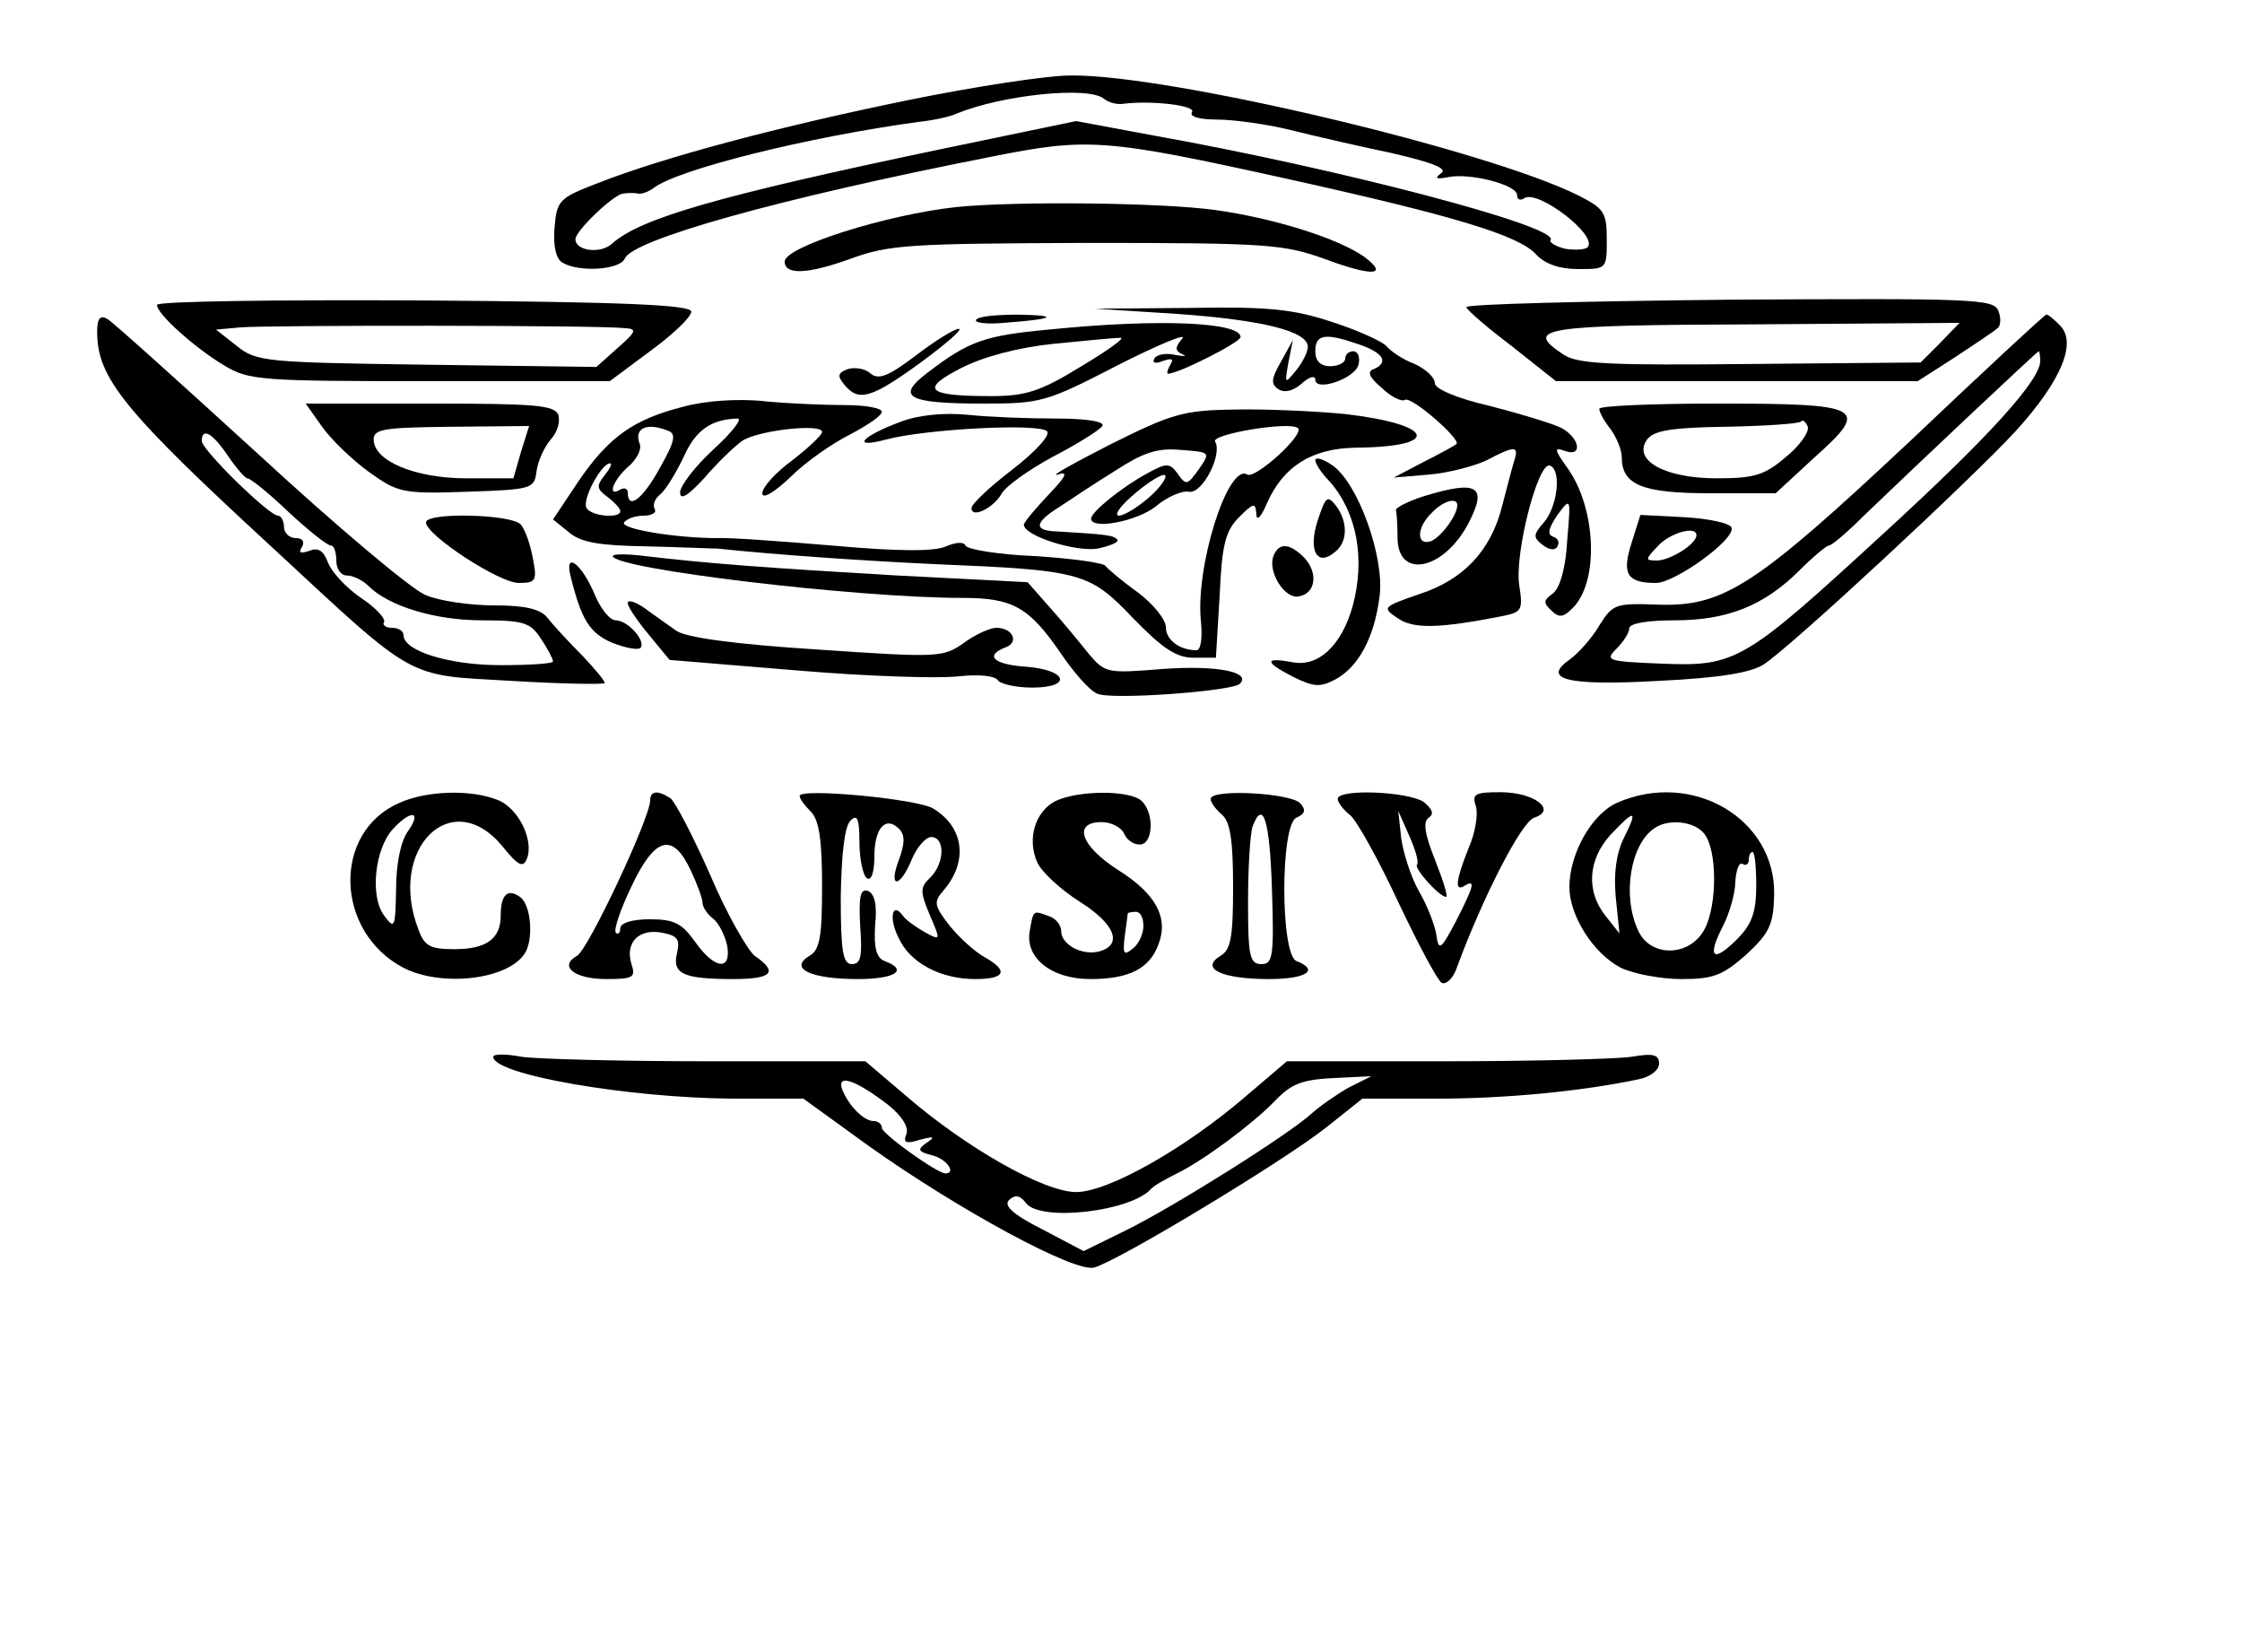 <?xml version="1.0" standalone="no"?>
<!DOCTYPE svg PUBLIC "-//W3C//DTD SVG 20010904//EN"
 "http://www.w3.org/TR/2001/REC-SVG-20010904/DTD/svg10.dtd">
<svg version="1.0" xmlns="http://www.w3.org/2000/svg"
 width="300pt" height="221pt" viewBox="0 0 300 221"
 preserveAspectRatio="xMidYMid meet">
<g transform="translate(0,221) scale(0.1,-0.1)"
fill="#000000" stroke="none">
<path d="M1215 2076 c-171 -35 -326 -76 -415 -111 -52 -20 -55 -23 -58 -60 -2
-24 2 -41 10 -46 22 -14 78 -10 84 5 10 25 204 80 489 136 130 26 152 25 396
-29 226 -50 311 -76 334 -101 12 -13 31 -20 57 -20 38 0 38 0 38 40 0 36 -4
41 -37 58 -121 61 -551 163 -681 161 -31 0 -129 -15 -217 -33z m262 2 c6 -5
17 -8 25 -7 38 5 99 -2 93 -11 -4 -6 10 -10 34 -10 21 0 66 -6 98 -14 32 -8
93 -22 136 -31 56 -13 75 -21 65 -27 -9 -7 -6 -8 10 -5 28 6 92 -10 92 -24 0
-6 4 -8 10 -4 18 11 96 -48 85 -65 -2 -4 -16 -5 -30 -3 -13 3 -23 9 -20 12 11
18 -281 95 -533 140 l-102 19 -183 -38 c-296 -62 -400 -92 -438 -126 -15 -14
-49 -10 -49 6 0 11 51 60 64 61 6 1 15 1 20 0 4 -1 13 2 20 7 31 25 208 69
356 89 19 2 42 7 50 11 61 25 176 37 197 20z"/>
<path d="M1280 1933 c-93 -10 -230 -53 -230 -73 0 -18 30 -17 86 3 54 20 80
21 319 22 245 0 263 -2 319 -22 62 -23 85 -22 52 3 -35 25 -121 52 -200 63
-72 10 -267 12 -346 4z"/>
<path d="M210 1802 c0 -12 50 -57 90 -81 33 -20 49 -21 276 -21 l240 0 55 41
c30 22 54 45 54 52 0 9 -88 13 -357 15 -197 1 -358 -1 -358 -6z m625 -31 c18
-1 17 -4 -9 -27 l-28 -25 -227 3 c-215 3 -228 4 -254 25 l-28 22 33 3 c35 3
479 3 513 -1z"/>
<path d="M1962 1799 c2 -5 29 -28 62 -53 l58 -46 242 0 242 0 50 32 c27 18 53
35 57 39 4 3 5 13 1 23 -6 16 -32 17 -360 15 -195 -2 -353 -6 -352 -10z m634
-48 l-26 -26 -227 -2 c-188 -2 -231 0 -250 12 -55 36 -33 40 253 41 l276 2
-26 -27z"/>
<path d="M1575 1790 c113 -8 175 -23 175 -44 0 -7 -7 -21 -16 -32 -15 -18 -15
-18 -10 11 l6 30 -16 -29 c-13 -23 -14 -30 -3 -37 8 -5 20 -2 31 8 10 9 18 11
18 5 0 -17 55 2 58 21 2 9 -1 17 -7 17 -6 0 -11 -4 -11 -10 0 -5 -9 -10 -20
-10 -13 0 -20 7 -20 20 0 23 13 25 59 9 32 -11 40 -24 19 -33 -9 -3 -6 -11 11
-25 12 -12 27 -19 31 -16 9 5 75 -53 69 -59 -2 -2 -22 -13 -44 -24 l-40 -21
47 4 c25 2 60 11 77 19 38 20 44 20 37 -1 -3 -10 -10 -37 -16 -60 -15 -60 -52
-99 -111 -118 -49 -17 -50 -18 -29 -32 21 -15 56 -14 142 3 24 5 26 8 21 40
-7 42 25 167 41 161 16 -6 10 -56 -9 -77 -13 -15 -14 -19 -1 -29 9 -7 17 -8
20 -2 3 5 1 11 -6 13 -8 3 -6 11 6 29 18 24 18 24 13 -35 -2 -37 -10 -63 -19
-70 -13 -9 -13 -13 -2 -23 10 -10 16 -9 28 3 36 35 32 133 -6 187 -18 25 -19
29 -5 24 26 -10 21 18 -5 31 -13 6 -56 19 -95 29 -44 10 -73 23 -73 30 0 8
-12 19 -27 26 -16 6 -32 17 -38 24 -5 6 -38 21 -72 32 -51 17 -85 21 -190 19
l-128 -1 110 -7z"/>
<path d="M130 1766 c0 -62 36 -106 237 -291 191 -177 175 -168 317 -176 66 -4
123 -5 125 -3 2 1 -12 18 -30 37 -19 19 -40 42 -47 51 -9 11 -29 16 -71 16
-32 0 -74 6 -92 14 -19 8 -119 92 -223 188 -104 95 -195 177 -202 181 -10 6
-14 1 -14 -17z m175 -166 c11 -16 23 -30 26 -30 4 0 29 -20 55 -45 27 -25 52
-45 57 -45 4 0 7 -9 7 -20 0 -11 6 -20 14 -20 8 0 21 -6 29 -14 27 -27 89 -46
152 -46 56 0 65 -3 79 -25 9 -13 16 -27 16 -30 0 -3 -32 -5 -70 -5 -69 0 -130
19 -130 40 0 6 -7 10 -16 10 -8 0 -13 4 -10 8 2 4 -11 19 -31 32 -19 13 -39
34 -44 47 -6 16 -13 21 -25 16 -12 -4 -15 -3 -10 5 4 7 1 12 -8 12 -9 0 -16 7
-16 15 0 8 -4 15 -8 15 -12 0 -102 88 -102 100 0 19 15 10 35 -20z"/>
<path d="M1306 1782 c-2 -4 14 -6 37 -4 68 5 76 10 20 11 -28 0 -54 -2 -57 -7z"/>
<path d="M2555 1619 c-207 -194 -249 -221 -337 -218 -56 2 -60 1 -78 -28 -10
-17 -28 -37 -39 -45 -39 -27 -5 -36 119 -29 82 4 123 11 140 22 37 24 278 248
337 312 61 67 83 119 59 142 -8 8 -16 15 -18 14 -2 0 -84 -76 -183 -170z m175
108 c0 -26 -70 -103 -211 -232 -185 -170 -196 -177 -295 -173 -73 3 -77 4 -61
20 9 9 17 21 17 27 0 7 24 11 61 11 71 0 120 20 167 67 18 18 36 33 39 33 4 0
25 18 47 40 76 73 231 219 234 220 1 0 2 -6 2 -13z"/>
<path d="M1403 1769 c-85 -8 -106 -15 -161 -57 -44 -33 -29 -42 74 -42 77 0
84 2 179 51 55 28 94 44 87 36 -10 -12 -10 -16 0 -21 7 -3 3 -3 -9 -1 -12 3
-24 1 -28 -4 -4 -7 1 -8 11 -4 12 4 15 3 10 -5 -4 -7 -5 -12 -3 -12 14 0 97
42 97 49 0 20 -109 25 -257 10z m44 -49 c-55 -34 -75 -40 -121 -40 -86 0 -96
9 -39 38 30 15 75 27 123 32 41 4 81 8 89 8 8 1 -15 -16 -52 -38z"/>
<path d="M1225 1734 c-37 -28 -50 -33 -61 -23 -7 6 -21 8 -30 5 -13 -5 -14 -9
-4 -21 19 -23 36 -18 102 30 34 25 57 45 51 45 -6 0 -32 -16 -58 -36z"/>
<path d="M915 1666 c-67 -17 -100 -40 -141 -100 l-34 -51 21 -17 c16 -14 42
-18 103 -19 44 -1 88 -3 96 -3 74 -8 204 -17 295 -21 192 -8 203 -11 261 -72
40 -41 58 -53 81 -53 l30 0 5 83 c3 69 8 87 26 105 19 19 22 20 23 5 0 -11 6
-6 14 13 22 50 60 74 119 75 116 1 106 31 -14 45 -41 4 -109 7 -150 6 -67 -1
-83 -6 -165 -47 -49 -25 -81 -43 -70 -40 15 5 12 -2 -12 -27 -18 -19 -33 -37
-33 -40 0 -15 70 -37 99 -32 18 4 29 9 26 12 -5 6 -15 7 -82 11 -30 1 -29 12
5 33 15 10 48 32 74 48 37 24 56 31 88 28 40 -3 40 -3 24 -26 -15 -21 -17 -22
-28 -6 -11 15 -15 15 -42 0 -33 -18 -74 -51 -74 -60 0 -15 60 -4 86 16 15 13
36 22 45 20 18 -3 45 50 35 67 -7 10 101 28 111 18 8 -9 -57 -68 -68 -62 -26
16 -70 -124 -62 -197 2 -21 0 -38 -6 -38 -23 0 -41 14 -41 31 0 10 -17 31 -37
46 -21 15 -41 32 -44 36 -3 4 -46 10 -95 13 -49 2 -90 9 -92 14 -2 5 -12 5
-26 -1 -15 -7 -63 -7 -152 1 -71 6 -140 11 -154 10 -54 0 -130 12 -125 21 4 5
15 9 26 9 11 0 18 4 15 9 -3 5 0 14 8 20 7 6 21 29 31 50 16 36 37 50 72 51 7
0 -8 -19 -32 -41 -25 -23 -45 -49 -45 -58 0 -11 11 -4 33 20 17 20 40 42 50
49 20 14 107 24 107 12 0 -4 -18 -21 -40 -38 -22 -16 -40 -36 -40 -44 0 -8 15
0 38 22 20 20 56 45 80 57 23 12 42 25 42 30 0 5 -22 9 -49 9 -26 0 -75 2
-107 5 -34 4 -80 1 -109 -7z m-22 -32 c12 -4 11 -13 -10 -50 -23 -42 -43 -57
-43 -33 0 5 -4 7 -10 4 -18 -11 -10 12 10 30 12 10 19 24 16 31 -8 21 9 29 37
18z m-84 -60 c-11 -14 -11 -18 4 -29 9 -7 17 -15 17 -19 0 -10 -38 -7 -45 4
-7 11 20 60 31 60 4 0 0 -7 -7 -16z m728 -30 c-15 -13 -33 -24 -40 -24 -7 1 3
14 22 30 19 16 37 27 40 24 3 -3 -7 -17 -22 -30z"/>
<path d="M431 1639 c12 -17 40 -44 62 -60 39 -28 45 -30 131 -27 89 3 91 4 94
28 2 14 11 33 19 42 9 10 13 24 10 33 -5 13 -32 15 -172 15 l-166 0 22 -31z
m266 -34 l-10 -35 -63 0 c-68 0 -124 23 -124 52 0 14 14 16 104 17 l104 1 -11
-35z"/>
<path d="M2140 1663 c0 -5 7 -17 15 -27 8 -11 15 -28 15 -37 0 -38 27 -49 119
-49 l87 0 52 48 c75 67 66 72 -130 72 -87 0 -158 -3 -158 -7z m249 -65 c-28
-24 -42 -28 -92 -28 -69 0 -113 24 -93 52 9 12 33 16 106 17 52 1 97 4 100 7
2 3 6 0 9 -7 2 -7 -11 -26 -30 -41z"/>
<path d="M1206 1646 c-54 -20 -68 -37 -20 -24 53 14 204 22 215 11 5 -5 -15
-27 -46 -51 -30 -23 -55 -46 -55 -52 0 -14 29 0 40 19 5 10 36 32 69 50 33 17
63 36 66 41 4 6 -21 10 -62 10 -37 0 -90 2 -118 5 -31 3 -65 0 -89 -9z"/>
<path d="M1760 1594 c0 -4 8 -17 19 -28 37 -42 48 -104 31 -167 -15 -53 -46
-82 -81 -75 -38 7 -37 0 2 -20 27 -13 35 -14 56 -3 31 17 52 56 59 111 7 52
-29 153 -64 176 -12 8 -22 11 -22 6z"/>
<path d="M1905 1546 c-22 -7 -39 -16 -37 -19 1 -4 2 -20 2 -36 0 -57 62 -44
95 19 26 50 12 58 -60 36z m45 -12 c0 -13 -21 -42 -35 -48 -20 -7 -20 18 1 38
15 16 34 21 34 10z"/>
<path d="M1763 1513 c-13 -41 0 -62 24 -41 16 13 17 39 1 61 -12 15 -14 13
-25 -20z"/>
<path d="M570 1511 c0 -17 98 -81 124 -81 23 0 25 3 19 33 -3 17 -10 38 -16
45 -11 14 -127 17 -127 3z"/>
<path d="M2183 1483 c-13 -41 -6 -53 33 -53 25 0 106 58 101 74 -2 6 -30 12
-63 14 l-59 3 -12 -38z m87 11 c0 -12 -34 -33 -52 -34 -17 0 -17 1 0 19 16 18
52 28 52 15z"/>
<path d="M1704 1466 c-8 -21 15 -58 34 -54 23 4 26 32 7 52 -20 20 -34 20 -41
2z"/>
<path d="M820 1466 c0 -17 325 -56 468 -56 67 0 89 -12 132 -75 17 -25 38 -49
48 -53 17 -9 180 3 191 13 16 16 -31 25 -102 20 -75 -6 -78 -6 -100 20 -12 15
-35 43 -52 62 l-30 34 -175 9 c-172 10 -253 16 -337 26 -24 3 -43 3 -43 0z"/>
<path d="M764 1437 c14 -56 25 -74 55 -87 18 -7 34 -10 38 -7 8 9 -17 37 -33
37 -8 0 -20 15 -28 34 -18 43 -42 60 -32 23z"/>
<path d="M840 1403 c0 -5 13 -24 28 -42 l28 -34 170 -14 c93 -8 190 -11 216
-8 27 3 49 1 53 -5 3 -5 24 -10 46 -10 55 0 47 24 -9 28 -43 3 -55 15 -26 26
18 7 9 26 -13 26 -8 0 -28 -9 -43 -20 -28 -20 -35 -20 -197 -9 -110 7 -175 16
-188 25 -11 8 -30 21 -42 30 -13 9 -23 12 -23 7z"/>
<path d="M535 1136 c-91 -39 -87 -173 5 -221 51 -26 139 -16 162 19 12 18 9
63 -5 75 -17 13 -27 5 -27 -24 0 -31 -19 -45 -62 -45 -32 0 -40 4 -48 26 -42
108 44 194 112 112 21 -26 28 -30 33 -17 10 25 -12 69 -40 79 -36 14 -94 12
-130 -4z m11 -38 c-10 -14 -16 -44 -16 -78 -1 -52 -2 -54 -16 -35 -19 25 -13
89 12 116 24 26 39 24 20 -3z"/>
<path d="M870 1139 c0 -23 -83 -200 -98 -208 -25 -14 -3 -31 39 -31 36 0 40 2
34 20 -9 29 10 48 41 42 21 -4 24 -9 20 -27 -7 -28 8 -35 75 -35 52 0 61 9 29
31 -10 8 -38 57 -60 109 -23 52 -47 98 -53 102 -17 11 -27 10 -27 -3z m54 -93
c9 -19 16 -38 16 -44 0 -5 6 -15 14 -21 8 -6 16 -23 19 -36 6 -35 -17 -32 -43
5 -18 25 -28 30 -61 30 -23 0 -39 -5 -39 -12 0 -6 -3 -9 -6 -6 -3 4 6 31 21
62 31 66 55 73 79 22z"/>
<path d="M1070 1145 c0 -4 7 -13 15 -21 11 -11 15 -38 15 -99 0 -69 -3 -86
-17 -94 -28 -17 2 -31 65 -31 50 0 68 12 36 24 -11 4 -15 17 -13 48 3 28 -1
43 -10 46 -10 3 -12 -8 -10 -47 3 -40 1 -51 -11 -51 -12 0 -15 16 -15 90 1 57
5 94 13 102 9 9 12 3 12 -29 0 -23 5 -45 10 -48 6 -4 10 8 10 29 0 38 15 55
33 37 8 -8 8 -19 0 -41 -15 -39 1 -39 17 0 7 17 19 30 26 30 19 0 18 -35 -1
-54 -14 -13 -14 -19 -1 -50 15 -35 15 -35 -7 -23 -12 7 -25 16 -29 22 -14 19
-19 -3 -6 -29 15 -34 56 -56 103 -56 40 0 45 11 13 29 -13 7 -34 26 -47 42
-21 27 -22 32 -9 47 34 39 28 85 -13 110 -20 13 -179 28 -179 17z"/>
<path d="M1412 1138 c-27 -14 -38 -51 -24 -82 6 -13 31 -36 56 -52 48 -30 59
-58 27 -67 -23 -6 -51 9 -51 27 0 8 -7 17 -16 20 -22 8 -21 9 -26 -19 -7 -36
28 -65 81 -65 52 0 79 14 91 46 14 36 -3 68 -54 100 -50 32 -61 64 -22 64 13
0 26 -7 30 -15 3 -8 12 -15 21 -15 18 0 20 41 3 58 -15 15 -85 15 -116 0z
m118 -167 c0 -10 -6 -24 -14 -30 -12 -10 -14 -8 -11 16 2 15 4 29 4 31 1 1 6
2 11 2 6 0 10 -8 10 -19z"/>
<path d="M1620 1141 c0 -5 7 -14 15 -21 11 -9 15 -34 15 -96 0 -68 -3 -85 -17
-93 -28 -17 2 -31 65 -31 50 0 68 12 37 24 -22 8 -22 184 0 192 11 5 13 10 5
19 -12 14 -120 20 -120 6z m82 -121 c3 -90 1 -100 -14 -100 -16 0 -18 11 -18
84 0 46 3 91 6 100 14 37 23 10 26 -84z"/>
<path d="M1790 1141 c0 -5 8 -15 17 -22 9 -8 38 -60 64 -116 26 -55 52 -104
58 -108 6 -3 16 6 21 22 34 92 86 194 103 199 31 10 0 34 -45 34 -34 0 -39 -2
-33 -19 3 -11 -1 -36 -10 -56 -17 -43 -19 -59 -5 -50 15 9 12 -1 -12 -48 -20
-38 -23 -40 -26 -18 -2 13 -12 39 -23 58 -11 19 -21 51 -24 71 l-4 37 15 -34
c8 -18 13 -35 10 -38 -4 -5 30 -43 39 -43 3 0 -4 22 -15 50 -14 35 -16 51 -8
56 7 5 5 11 -7 21 -21 14 -115 18 -115 4z"/>
<path d="M2164 1136 c-34 -15 -64 -68 -64 -113 0 -38 32 -89 69 -108 17 -8 53
-15 81 -15 43 0 55 5 87 33 31 29 36 40 37 80 2 101 -109 167 -210 123z m9
-47 c-10 -20 -14 -47 -11 -79 l5 -49 -19 24 c-26 33 -23 75 7 108 33 35 37 34
18 -4z m107 6 c18 -21 18 -96 1 -128 -20 -38 -73 -38 -89 -2 -22 47 -10 116
22 137 19 13 53 9 66 -7z m70 -70 c0 -36 -6 -52 -26 -72 -32 -32 -40 -24 -19
17 9 17 17 45 17 60 1 16 5 27 10 24 4 -3 8 0 8 5 0 6 2 11 5 11 3 0 5 -20 5
-45z"/>
<path d="M660 796 c0 -24 181 -55 320 -56 l95 0 87 -63 c121 -86 276 -170 302
-163 31 8 253 142 310 187 l49 39 101 0 c91 0 194 10 269 26 15 3 27 12 27 21
0 12 -8 14 -37 9 -21 -3 -133 -6 -250 -6 l-211 0 -54 -46 c-81 -70 -185 -129
-228 -129 -43 0 -147 59 -228 129 l-54 46 -211 0 c-117 0 -229 3 -249 6 -21 4
-38 4 -38 0z m528 -64 c19 -15 28 -30 25 -39 -5 -12 -1 -14 18 -8 19 5 21 4 9
-4 -13 -9 -12 -12 8 -17 19 -5 32 -24 17 -24 -11 0 -85 53 -85 61 0 5 -5 9
-11 9 -13 0 -33 20 -42 42 -8 22 18 13 61 -20z m617 23 c-16 -9 -39 -25 -50
-35 -32 -29 -185 -125 -248 -156 l-57 -28 -55 29 c-40 20 -52 32 -45 39 8 8
15 7 23 -4 20 -25 140 -11 167 19 3 4 19 13 35 21 35 17 101 66 130 96 24 25
37 30 89 32 l41 2 -30 -15z"/>
</g>
</svg>
